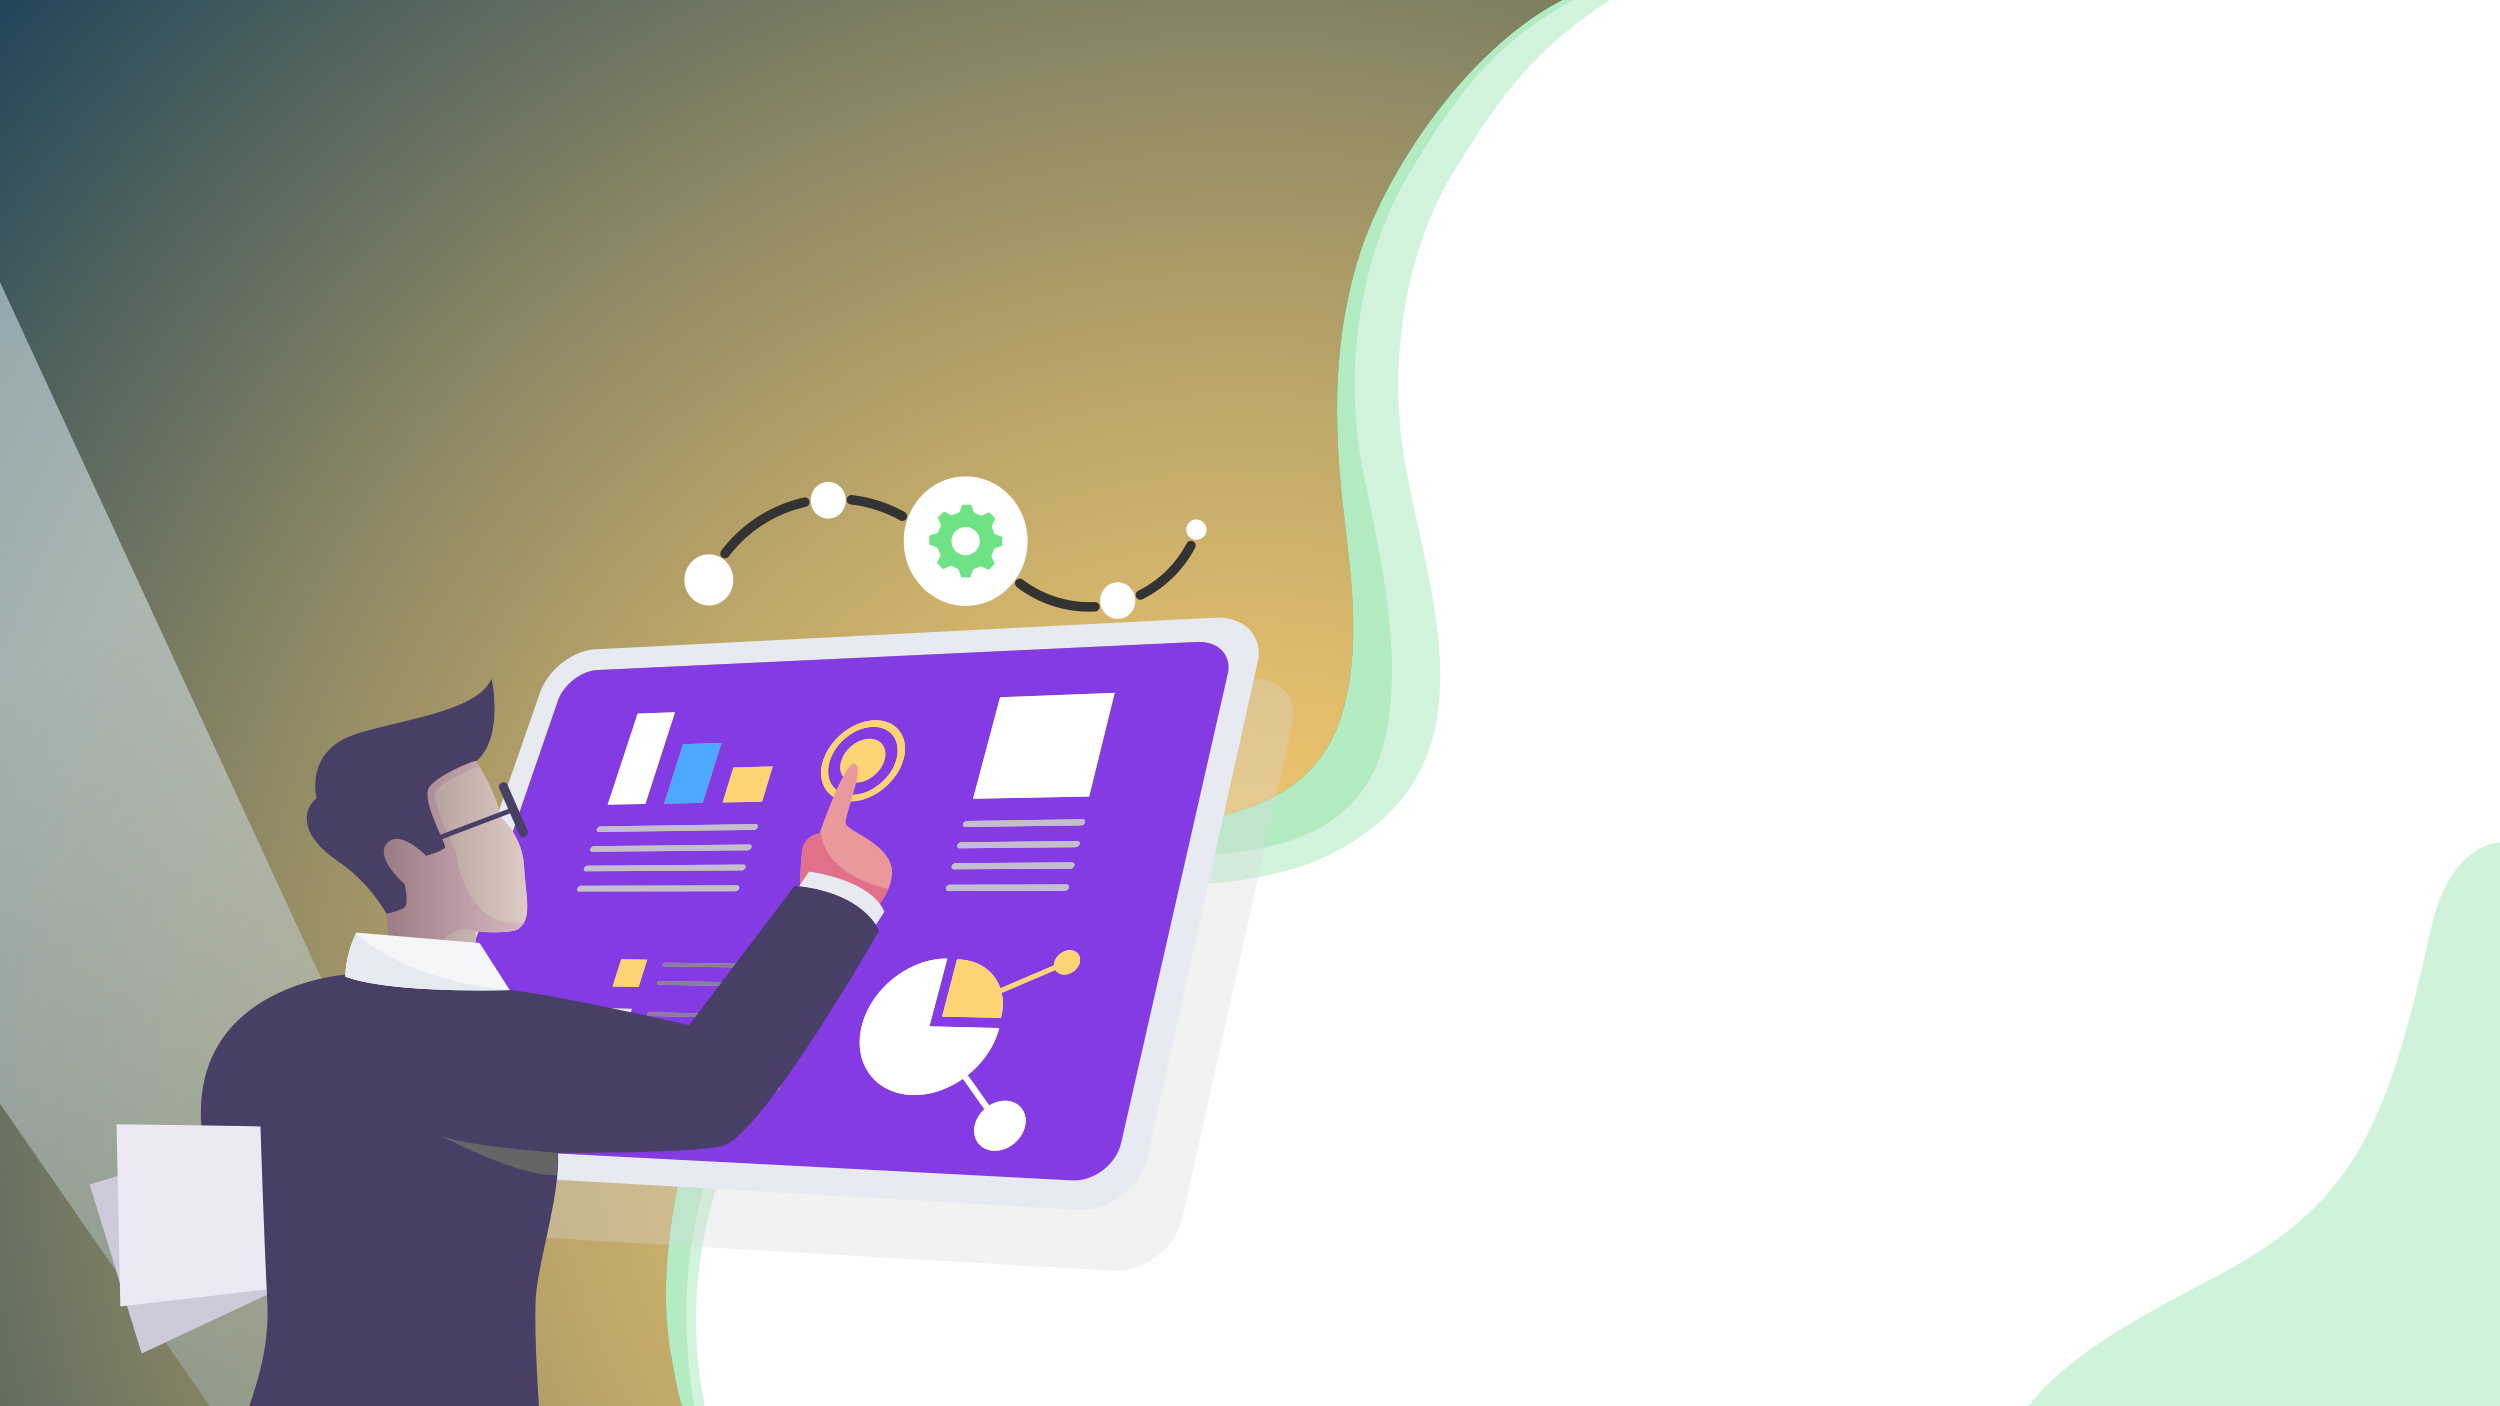 <svg xmlns="http://www.w3.org/2000/svg" xmlns:xlink="http://www.w3.org/1999/xlink" viewBox="0 0 1920 1080">
  <defs>
    <style>
      .cls-1 {
        fill: none;
      }

      .cls-2 {
        isolation: isolate;
      }

      .cls-3 {
        clip-path: url(#clip-path);
      }

      .cls-15, .cls-4 {
        fill: #fff;
      }

      .cls-5 {
        fill: #5dd782;
        opacity: 0.3;
      }

      .cls-6 {
        fill: #61d983;
        opacity: 0.28;
      }

      .cls-7 {
        fill: #3ecf93;
      }

      .cls-15, .cls-26, .cls-8 {
        mix-blend-mode: overlay;
      }

      .cls-8 {
        fill: url(#radial-gradient);
      }

      .cls-9 {
        opacity: 0.81;
      }

      .cls-11, .cls-9 {
        mix-blend-mode: multiply;
      }

      .cls-10 {
        opacity: 0.65;
        fill: url(#linear-gradient);
      }

      .cls-11 {
        fill: #d7d7d7;
        opacity: 0.33;
      }

      .cls-12 {
        fill: #7dc6c2;
      }

      .cls-13, .cls-17 {
        fill: #e8eaf1;
      }

      .cls-14 {
        fill: #80769f;
      }

      .cls-15 {
        opacity: 0.61;
      }

      .cls-16 {
        fill: #ece9f5;
      }

      .cls-17, .cls-31, .cls-32 {
        mix-blend-mode: soft-light;
      }

      .cls-18 {
        fill: #843be3;
      }

      .cls-19 {
        fill: #fdd474;
      }

      .cls-20 {
        fill: #877f9f;
      }

      .cls-21 {
        fill: #4da9ff;
      }

      .cls-22 {
        fill: #c3bfcf;
      }

      .cls-23 {
        fill: #473f65;
      }

      .cls-24 {
        fill: #f4af9f;
      }

      .cls-25 {
        fill: #e1708b;
      }

      .cls-26 {
        opacity: 0.72;
      }

      .cls-27 {
        fill: url(#Áåçûìÿííûé_ãðàäèåíò_20);
      }

      .cls-28 {
        fill: url(#Áåçûìÿííûé_ãðàäèåíò_20-2);
      }

      .cls-29 {
        fill: #e9989c;
      }

      .cls-30 {
        fill: #f4f6f8;
      }

      .cls-31 {
        fill: #656565;
      }

      .cls-32 {
        fill: #333;
      }

      .cls-33 {
        fill: #70e286;
      }
    </style>
    <clipPath id="clip-path">
      <path class="cls-1" d="M1935,1062.17a31.87,31.87,0,0,1-31.92,31.83H19.92A31.87,31.87,0,0,1-12,1062.17V19.83A31.87,31.87,0,0,1,19.92-12H1903.08A31.87,31.87,0,0,1,1935,19.83Z"/>
    </clipPath>
    <radialGradient id="radial-gradient" cx="956.03" cy="589.76" r="436.94" gradientTransform="translate(-1855.19 -894.85) scale(2.94 2.93)" gradientUnits="userSpaceOnUse">
      <stop offset="0" stop-color="#ffcf70"/>
      <stop offset="0.09" stop-color="#f7ca6f"/>
      <stop offset="0.24" stop-color="#e1bc6d"/>
      <stop offset="0.42" stop-color="#bca669"/>
      <stop offset="0.63" stop-color="#8a8664"/>
      <stop offset="0.85" stop-color="#4a5f5e"/>
      <stop offset="1" stop-color="#1d4359"/>
    </radialGradient>
    <linearGradient id="linear-gradient" x1="-1.54" y1="527.93" x2="346.92" y2="1105.82" gradientUnits="userSpaceOnUse">
      <stop offset="0" stop-color="#e1f0f7"/>
      <stop offset="1" stop-color="#93a19d"/>
    </linearGradient>
    <linearGradient id="Áåçûìÿííûé_ãðàäèåíò_20" data-name="Áåçûìÿííûé ãðàäèåíò 20" x1="294.38" y1="655.74" x2="404.93" y2="655.74" gradientUnits="userSpaceOnUse">
      <stop offset="0" stop-color="gray"/>
      <stop offset="1" stop-color="#d6d6d6"/>
    </linearGradient>
    <linearGradient id="Áåçûìÿííûé_ãðàäèåíò_20-2" x1="294.38" y1="654.63" x2="404.93" y2="654.63" xlink:href="#Áåçûìÿííûé_ãðàäèåíò_20"/>
  </defs>
  <title>Baner1</title>
  <g class="cls-2">
    <g id="Capa_1" data-name="Capa 1">
      <g class="cls-3">
        <rect class="cls-4" x="-12" y="-12.01" width="1947" height="1106"/>
        <path class="cls-5" d="M1935,660.18c0-23.84-51.85-19.47-67.41,50.63-33.46,150.79-57,210.44-159.76,266.3-47.12,25.59-131.87,65.43-159,116.88H1935Z"/>
        <path class="cls-6" d="M1255.23-12c-65.33,40-95,71.07-140,145.92-27.66,46-42.51,107.53-41.28,169.07a335.55,335.55,0,0,0,6.71,61c16.1,88.46,60.78,206.22-28.59,273-24.48,19.1-50.72,29.36-78.15,35.24a346.4,346.4,0,0,1-42,6.09c-125.6,0-253.28,25.51-333.08,136.9-60.65,85.93-77.13,185.06-54.64,278.74H-12V-12S1255-12,1255.23-12Z"/>
        <path class="cls-6" d="M1231-12c-76.25,38.05-104.17,71.06-149.17,145.91-36.89,61.35-51,150.26-34.58,230.05,13,63.68,29.25,132.78,18.12,195.76C1047.31,660.15,948.17,655,875.33,659.94c-69.59,4.61-148.53,22.47-208.42,64-55.77,38.74-92.12,86.85-115.07,151.65-22.67,64.61-33.61,128-16.08,218.45H-12L-4.58-7.7S1230.81-12,1231-12Z"/>
        <g>
          <path class="cls-7" d="M1229.77-12c-85.38,24.14-160.78,133-184.5,204.09-21.42,64.16-21.36,130.63-13.86,196.88,6,53,15,109.79-1.53,161.77-26.39,82.89-121.79,81.33-193.3,87.33-68,5.71-145.42,23.2-202,62.68-52.76,36.81-83.67,93.2-100.52,154C517.29,915.27,504.1,982,516,1044.64c3.1,16.35,5.6,34.07,13.1,49.11-161.59,0-541.11.25-541.11.25V-12Z"/>
          <path class="cls-8" d="M1229.77-12c-85.38,24.14-160.78,133-184.5,204.09-21.42,64.16-21.36,130.63-13.86,196.88,6,53,15,109.79-1.53,161.77-26.39,82.89-121.79,81.33-193.3,87.33-68,5.71-145.42,23.2-202,62.68-52.76,36.81-83.67,93.2-100.52,154C517.29,915.27,504.1,982,516,1044.64c3.1,16.35,5.6,34.07,13.1,49.11-161.59,0-541.11.25-541.11.25V-12Z"/>
        </g>
        <g class="cls-9">
          <polygon class="cls-10" points="170.95 1094 -12 830.43 -11.86 190.97 404.87 1093.89 170.95 1094"/>
        </g>
        <g>
          <path class="cls-11" d="M959.93,521.13,484,545.45a39.74,39.74,0,0,0-13.15,3.11,53.86,53.86,0,0,0-12.35,7.28,56.41,56.41,0,0,0-10.22,10.38,46,46,0,0,0-6.77,12.46L327.18,907.47A41.06,41.06,0,0,0,324.77,922a28.38,28.38,0,0,0,3,12.21,22.22,22.22,0,0,0,7.74,8.65,24.6,24.6,0,0,0,11.92,3.72l507.18,29.39a47.89,47.89,0,0,0,17.73-2.44A56.64,56.64,0,0,0,901,951.63,49.21,49.21,0,0,0,908.19,935l84.43-379.9a29.13,29.13,0,0,0-.12-13.92,24.86,24.86,0,0,0-6.27-11,28.74,28.74,0,0,0-11.23-7,39.43,39.43,0,0,0-15.07-2Z"/>
          <path class="cls-12" d="M258.32,849l-38.11-1c-8.82,10.06-16.22,21.18-21.11,32.71-1,2.45-2,4.9-2.76,7.4-14.87,46-4.86,99,31.17,132.91A102,102,0,0,0,251,1038c1.57-32.5,5.93-89.72,10.3-113.94C267.28,890.93,258.32,849,258.32,849Z"/>
          <path class="cls-4" d="M316.62,721.46h0c-8.07,15.62-7.78,28.13-7.78,28.13h0S308.55,737.08,316.62,721.46Z"/>
          <path class="cls-4" d="M334.35,755.8l-3-.5Z"/>
          <path class="cls-4" d="M340.57,756.7c-1-.13-2-.28-3-.42C338.54,756.42,339.55,756.57,340.57,756.7Z"/>
          <path class="cls-4" d="M319.38,752.84l-1.62-.43Z"/>
          <path class="cls-4" d="M328.51,754.79l-1.26-.23Z"/>
          <path class="cls-4" d="M355.91,758.42c-1.66-.15-3.33-.33-5-.5C352.58,758.09,354.25,758.27,355.91,758.42Z"/>
          <path class="cls-4" d="M315.8,751.9l-1.74-.52Z"/>
          <path class="cls-4" d="M347,757.5l-2.7-.32Z"/>
          <path class="cls-4" d="M359.76,758.75c5.86.47,11.66.86,17.15,1.15h0C371.42,759.61,365.62,759.24,359.76,758.75Z"/>
          <path class="cls-4" d="M380.44,760.08l-3.53-.18h0l3.53.18Z"/>
          <path class="cls-13" d="M344.32,757.18c-1.26-.15-2.5-.32-3.75-.48C341.82,756.86,343.06,757,344.32,757.18Z"/>
          <path class="cls-13" d="M337.53,756.28l-3.18-.48Z"/>
          <path class="cls-13" d="M350.91,757.92c-1.29-.12-2.59-.28-3.89-.42C348.32,757.64,349.62,757.8,350.91,757.92Z"/>
          <path class="cls-13" d="M308.84,749.59h0c1.62.64,3.37,1.23,5.22,1.79C312.21,750.82,310.46,750.23,308.84,749.59Z"/>
          <path class="cls-13" d="M359.76,758.75l-3.85-.33Z"/>
          <path class="cls-13" d="M327.25,754.56c-2.74-.54-5.37-1.1-7.87-1.72C321.88,753.46,324.51,754,327.25,754.56Z"/>
          <path class="cls-13" d="M317.76,752.41c-.66-.16-1.32-.34-2-.51C316.44,752.07,317.1,752.25,317.76,752.41Z"/>
          <path class="cls-13" d="M331.31,755.3c-.95-.16-1.88-.34-2.8-.51C329.43,755,330.36,755.14,331.31,755.3Z"/>
          <g>
            <polygon class="cls-14" points="194.04 871.25 68.76 909.68 108.83 1039.5 228.14 983.61 207.41 871.61 194.04 871.25"/>
            <polygon class="cls-15" points="194.04 871.25 68.76 909.68 108.83 1039.5 228.14 983.61 207.41 871.61 194.04 871.25"/>
          </g>
          <polygon class="cls-16" points="210.98 865.07 89.49 863.44 92.41 1003.33 211.5 989.5 223.71 869.22 210.98 865.07"/>
          <path class="cls-17" d="M334.74,880.9a17.6,17.6,0,0,1-8.54-2.59,15.91,15.91,0,0,1-5.6-6.13,20.21,20.21,0,0,1-2.18-8.69,28.78,28.78,0,0,1,1.67-10.34L428.37,538.49a32.81,32.81,0,0,1,4.84-9,40,40,0,0,1,7.36-7.47,38.71,38.71,0,0,1,8.88-5.23,28.42,28.42,0,0,1,9.46-2.21L919.76,493a27.49,27.49,0,0,1,10.74,1.5,20.45,20.45,0,0,1,8,5.08,18.13,18.13,0,0,1,4.4,7.92,21,21,0,0,1,0,9.95l-81.77,360A34.92,34.92,0,0,1,856,889.27a40.17,40.17,0,0,1-8.91,9.4,39.37,39.37,0,0,1-11.4,6.1,33.84,33.84,0,0,1-12.56,1.78L334.74,880.9ZM933.13,474.37,457.23,498.7a39.68,39.68,0,0,0-13.15,3.11,53.5,53.5,0,0,0-12.35,7.28,56.47,56.47,0,0,0-10.23,10.38,46.36,46.36,0,0,0-6.76,12.45L300.39,860.73A40.71,40.71,0,0,0,298,875.21a28.38,28.38,0,0,0,3,12.21,22,22,0,0,0,7.74,8.64,24.4,24.4,0,0,0,11.92,3.73l507.16,29.39a47.66,47.66,0,0,0,17.74-2.45,55.56,55.56,0,0,0,16.09-8.56,56.65,56.65,0,0,0,12.58-13.28,49.32,49.32,0,0,0,7.21-16.62l84.44-379.89a29.08,29.08,0,0,0-.13-13.94,25,25,0,0,0-6.25-11,28.83,28.83,0,0,0-11.24-7,39.45,39.45,0,0,0-15.08-2Z"/>
          <path class="cls-18" d="M657.77,601a13.78,13.78,0,0,1-6.09-1.16,10.8,10.8,0,0,1-4.22-3.5,11.64,11.64,0,0,1-2-5.25,16.09,16.09,0,0,1,.61-6.48,22.29,22.29,0,0,1,3.18-6.52,26,26,0,0,1,5.06-5.4,25,25,0,0,1,6.28-3.73,19.75,19.75,0,0,1,6.81-1.51,13.93,13.93,0,0,1,6.08,1.11,10.81,10.81,0,0,1,4.26,3.42,11.41,11.41,0,0,1,2.06,5.24,15.74,15.74,0,0,1-.54,6.5,22.27,22.27,0,0,1-3.17,6.59,26.32,26.32,0,0,1-5.12,5.47,25.42,25.42,0,0,1-6.35,3.74,19.44,19.44,0,0,1-6.86,1.48Zm12.29-42.76a30.8,30.8,0,0,0-10.53,2.34,40,40,0,0,0-9.68,5.79,41.82,41.82,0,0,0-7.85,8.37,35.2,35.2,0,0,0-4.94,10.12,25.09,25.09,0,0,0-1,10.05,18.08,18.08,0,0,0,3,8.18,16.31,16.31,0,0,0,6.51,5.46,20.81,20.81,0,0,0,9.41,1.86,29.83,29.83,0,0,0,10.66-2.28,39.2,39.2,0,0,0,9.87-5.84,41.93,41.93,0,0,0,7.95-8.51,35.24,35.24,0,0,0,4.93-10.3,25.12,25.12,0,0,0,.83-10.13,17.94,17.94,0,0,0-3.22-8.12,16.72,16.72,0,0,0-6.62-5.3,21.28,21.28,0,0,0-9.4-1.69ZM481.67,833.05a1,1,0,0,1-.5-.14.83.83,0,0,1-.33-.34,1.14,1.14,0,0,1-.16-.48,1.76,1.76,0,0,1,.07-.58A1.81,1.81,0,0,1,481,831a2.47,2.47,0,0,1,.44-.47,2.86,2.86,0,0,1,.54-.3,1.29,1.29,0,0,1,.57-.09l115.08,4.25a1.31,1.31,0,0,1,.53.15,1,1,0,0,1,.38.34,1.24,1.24,0,0,1,.17.5,1.4,1.4,0,0,1,0,.6,1.66,1.66,0,0,1-.29.58,2.15,2.15,0,0,1-1,.78,1.61,1.61,0,0,1-.61.11l-115.12-4.36Zm4.54-14.6a1,1,0,0,1-.49-.13.79.79,0,0,1-.35-.33,1.08,1.08,0,0,1-.15-.48,1.28,1.28,0,0,1,.07-.57,2.55,2.55,0,0,1,.29-.57,1.92,1.92,0,0,1,.44-.46,2.56,2.56,0,0,1,.53-.3,1.71,1.71,0,0,1,.58-.09L602,819.33a1.29,1.29,0,0,1,.53.12,1.59,1.59,0,0,1,.39.33,1.28,1.28,0,0,1,.16.5,1.26,1.26,0,0,1-.06.6,1.69,1.69,0,0,1-.28.59,2.26,2.26,0,0,1-.45.48,2.46,2.46,0,0,1-.55.3,1.66,1.66,0,0,1-.61.1l-114.89-3.9Zm-40.06,15.42L453,812.24l20.23.66-6.83,21.75-20.29-.78Zm47.47-39.24a1.15,1.15,0,0,1-.5-.12,1,1,0,0,1-.34-.32,1,1,0,0,1-.15-.47,1.28,1.28,0,0,1,.07-.57,2.16,2.16,0,0,1,.28-.57,2.34,2.34,0,0,1,.44-.45,1.54,1.54,0,0,1,.53-.29,1.3,1.3,0,0,1,.57-.12L609,794.79a1,1,0,0,1,.54.14.84.84,0,0,1,.37.33,1.46,1.46,0,0,1,.19.48,1.52,1.52,0,0,1-.06.59,2.28,2.28,0,0,1-.28.59,2.8,2.8,0,0,1-.45.46,1.73,1.73,0,0,1-.56.31,1.58,1.58,0,0,1-.6.1l-114.5-3.16Zm4.46-14.35a1,1,0,0,1-.49-.13,1,1,0,0,1-.35-.31,1.08,1.08,0,0,1-.15-.47,1.41,1.41,0,0,1,.06-.57,2,2,0,0,1,.28-.55,2.18,2.18,0,0,1,.45-.46,2.13,2.13,0,0,1,.53-.3,1.59,1.59,0,0,1,.57-.1L613.2,780a1,1,0,0,1,.53.13.87.87,0,0,1,.38.33,1.06,1.06,0,0,1,.17.48,1.18,1.18,0,0,1,0,.58,2.16,2.16,0,0,1-.28.57,2,2,0,0,1-.45.47,1.74,1.74,0,0,1-.55.3,1.81,1.81,0,0,1-.6.11l-114.27-2.71Zm-39.75,15.34,6.78-21.27,20.12.45-6.72,21.4-20.18-.58Zm47.2-39.31a1.15,1.15,0,0,1-.5-.12.9.9,0,0,1-.33-.31,1.05,1.05,0,0,1-.16-.46,1.36,1.36,0,0,1,.06-.56,2.67,2.67,0,0,1,.28-.56,2.09,2.09,0,0,1,.44-.45,2.86,2.86,0,0,1,.54-.3,1.54,1.54,0,0,1,.56-.1l113.83,1.89a1.12,1.12,0,0,1,.53.13,1,1,0,0,1,.38.33,1.05,1.05,0,0,1,.18.47,1.43,1.43,0,0,1-.05.57,2.22,2.22,0,0,1-.28.58,2.79,2.79,0,0,1-.45.46,2.46,2.46,0,0,1-.55.3,1.42,1.42,0,0,1-.6.11l-113.88-2Zm4.39-14.12a1.07,1.07,0,0,1-.49-.12.87.87,0,0,1-.35-.31,1.09,1.09,0,0,1-.15-.45,1.78,1.78,0,0,1,.06-.55,1.86,1.86,0,0,1,.29-.56,2,2,0,0,1,.43-.45,3.12,3.12,0,0,1,.53-.3,1.54,1.54,0,0,1,.56-.1l113.6,1.48a1.09,1.09,0,0,1,.53.11,1,1,0,0,1,.37.31,1.09,1.09,0,0,1,.19.47,1.48,1.48,0,0,1,0,.58,1.73,1.73,0,0,1-.28.56,2.38,2.38,0,0,1-1,.78,1.77,1.77,0,0,1-.6.11l-113.64-1.56Zm-39.49,15.48,6.66-20.94,20,.25-6.61,21-20.07-.35Zm191.75,29a64.69,64.69,0,0,1,9.48-19.89,74.33,74.33,0,0,1,15.35-16A72.74,72.74,0,0,1,706.26,740a60.81,60.81,0,0,1,21.22-3.85l-13.73,52.08,53.62,1.31a60.25,60.25,0,0,1-3.68,10.3,67.15,67.15,0,0,1-5.43,9.58,73,73,0,0,1-6.93,8.7,77.12,77.12,0,0,1-8.17,7.58l16.6,23.33a25,25,0,0,1,3-1.61,22.47,22.47,0,0,1,3.18-1.18,21.93,21.93,0,0,1,3.28-.67,19.92,19.92,0,0,1,3.36-.17,16.86,16.86,0,0,1,7.08,1.78,14.42,14.42,0,0,1,5.12,4.34,14.8,14.8,0,0,1,2.66,6.25,18,18,0,0,1-.3,7.52,22.74,22.74,0,0,1-3.36,7.44A25.82,25.82,0,0,1,771,882.59a21.45,21.45,0,0,1-7.88,1.15,16.53,16.53,0,0,1-7.09-1.86,14.69,14.69,0,0,1-5.06-4.41,15,15,0,0,1-2.55-6.3,18.15,18.15,0,0,1,.37-7.49,22.9,22.9,0,0,1,1.13-3.33,25.48,25.48,0,0,1,1.63-3.1,24.92,24.92,0,0,1,2.07-2.85,29.21,29.21,0,0,1,2.44-2.54l-16.58-23.38a75.43,75.43,0,0,1-9.17,5.5,69.35,69.35,0,0,1-9.76,4,62.93,62.93,0,0,1-10.12,2.37,56.87,56.87,0,0,1-10.25.58,45.2,45.2,0,0,1-19.42-5,37.57,37.57,0,0,1-13.53-11.94,39.51,39.51,0,0,1-6.55-17,50.09,50.09,0,0,1,1.51-20.33Zm147.39-45.33a3.77,3.77,0,0,1,0-.58c0-.19,0-.39,0-.59s0-.39.09-.58.08-.41.13-.62a10.87,10.87,0,0,1,1.65-3.6,13.26,13.26,0,0,1,2.78-2.92,13.08,13.08,0,0,1,3.55-2,11.59,11.59,0,0,1,3.94-.69,8.9,8.9,0,0,1,3.6.77,7.05,7.05,0,0,1,2.6,2,6.87,6.87,0,0,1,1.38,3,8.53,8.53,0,0,1-.12,3.64,10.82,10.82,0,0,1-1.64,3.61,13,13,0,0,1-2.79,2.95,14,14,0,0,1-3.58,2,11.3,11.3,0,0,1-4,.68,9.23,9.23,0,0,1-2.15-.28,7.53,7.53,0,0,1-1.84-.7,6.71,6.71,0,0,1-1.52-1.1,6.57,6.57,0,0,1-1.15-1.42l-41.32,17.67A35,35,0,0,1,770,767a37.38,37.38,0,0,1,.17,4.64,40.76,40.76,0,0,1-.39,4.84,46.45,46.45,0,0,1-1,5l-.06.24-45.17-1L735,736.86h.26a40.85,40.85,0,0,1,11.37,1.68,34.49,34.49,0,0,1,9.51,4.52,31.71,31.71,0,0,1,12.09,16l41.3-17.68ZM444.76,684.65a1.61,1.61,0,0,1-.76-.18,1.31,1.31,0,0,1-.52-.47,1.56,1.56,0,0,1-.22-.69,2.4,2.4,0,0,1,.11-.85,3.46,3.46,0,0,1,.45-.85,3.77,3.77,0,0,1,.68-.7,3.27,3.27,0,0,1,.83-.47,2.41,2.41,0,0,1,.86-.18l119.92-.32a1.81,1.81,0,0,1,.8.18,1.51,1.51,0,0,1,.58.48,1.45,1.45,0,0,1,.25.72,1.94,1.94,0,0,1-.08.88,3.3,3.3,0,0,1-.44.88,4.33,4.33,0,0,1-.7.72,3.19,3.19,0,0,1-.86.48,2.69,2.69,0,0,1-.92.18l-120,.19Zm283.57-.44a2.11,2.11,0,0,1-.89-.18,1.79,1.79,0,0,1-.64-.5,1.67,1.67,0,0,1-.32-.76,2.2,2.2,0,0,1,0-.91,3.11,3.11,0,0,1,.44-.92,3.36,3.36,0,0,1,.72-.74,3,3,0,0,1,.91-.5,2.43,2.43,0,0,1,1-.2l89.39-.23a2.32,2.32,0,0,1,.94.18,1.78,1.78,0,0,1,.69.51,1.89,1.89,0,0,1,.35.76,2.15,2.15,0,0,1,0,.94,3,3,0,0,1-.43.94,3.33,3.33,0,0,1-.74.76,3.73,3.73,0,0,1-.93.53,3.35,3.35,0,0,1-1,.19l-89.47.13Zm-278.49-15a1.48,1.48,0,0,1-.75-.16,1.22,1.22,0,0,1-.52-.46,1.56,1.56,0,0,1-.22-.69,2.34,2.34,0,0,1,.11-.84,3.12,3.12,0,0,1,.44-.85,4.93,4.93,0,0,1,.68-.69,2.83,2.83,0,0,1,.83-.46,2,2,0,0,1,.86-.18L570.91,664a1.67,1.67,0,0,1,.83.16,1.37,1.37,0,0,1,.56.48,1.48,1.48,0,0,1,.26.7,2,2,0,0,1-.08.87,2.93,2.93,0,0,1-.45.88,3.57,3.57,0,0,1-.68.72,4.08,4.08,0,0,1-.86.48,2.51,2.51,0,0,1-.92.18l-119.73.67Zm282.92-1.59a2.08,2.08,0,0,1-.89-.18,1.48,1.48,0,0,1-.63-.5,1.52,1.52,0,0,1-.33-.73,2,2,0,0,1,.05-.91,2.84,2.84,0,0,1,.44-.91,3.11,3.11,0,0,1,.71-.74,3.58,3.58,0,0,1,.91-.52,3.7,3.7,0,0,1,1-.19l89.16-.59a2.32,2.32,0,0,1,.94.17,2.21,2.21,0,0,1,.68.51,1.69,1.69,0,0,1,.36.75,2.16,2.16,0,0,1,0,.94,2.68,2.68,0,0,1-.42.93,3.75,3.75,0,0,1-.73.76,3.16,3.16,0,0,1-.94.5,2.82,2.82,0,0,1-1,.2l-89.22.51Zm-278-13.4A1.67,1.67,0,0,1,454,654a1.51,1.51,0,0,1-.51-.46,1.56,1.56,0,0,1-.22-.68,2.14,2.14,0,0,1,.11-.84,2.93,2.93,0,0,1,.44-.84,4.09,4.09,0,0,1,.68-.7,3.31,3.31,0,0,1,.82-.46,2.35,2.35,0,0,1,.86-.17l119.4-1.29a1.89,1.89,0,0,1,.81.16,1.35,1.35,0,0,1,.56.47,1.65,1.65,0,0,1,.27.7,2.44,2.44,0,0,1-.09.87,3.1,3.1,0,0,1-.44.87,3.32,3.32,0,0,1-.69.71,3.08,3.08,0,0,1-.86.49,2.9,2.9,0,0,1-.91.19l-119.47,1.14Zm282.27-2.72a2.28,2.28,0,0,1-.89-.17,1.94,1.94,0,0,1-.63-.49,1.62,1.62,0,0,1-.33-.73,2.25,2.25,0,0,1,0-.89,3,3,0,0,1,.45-.92,3.28,3.28,0,0,1,.7-.74,3.08,3.08,0,0,1,.9-.5,2.9,2.9,0,0,1,1-.19l88.92-1a2.54,2.54,0,0,1,.94.16,1.71,1.71,0,0,1,.67.5,1.69,1.69,0,0,1,.36.75,2.26,2.26,0,0,1,0,.93,3.22,3.22,0,0,1-.43.92,3.47,3.47,0,0,1-.73.75,3.54,3.54,0,0,1-.92.53,3.13,3.13,0,0,1-1,.19l-89,.86ZM459.8,639a1.48,1.48,0,0,1-.75-.16,1.34,1.34,0,0,1-.52-.45,1.52,1.52,0,0,1-.22-.68,2.07,2.07,0,0,1,.11-.83,2.88,2.88,0,0,1,.44-.83,3.65,3.65,0,0,1,.67-.69,3.22,3.22,0,0,1,.82-.47,2.6,2.6,0,0,1,.87-.18l119.12-1.77a1.8,1.8,0,0,1,.82.17,1.48,1.48,0,0,1,.56.46,1.56,1.56,0,0,1,.27.7,2.22,2.22,0,0,1-.09.86,3,3,0,0,1-.44.85,3.1,3.1,0,0,1-.69.71,3.29,3.29,0,0,1-.85.49,2.61,2.61,0,0,1-.92.19L459.8,639Zm281.62-3.86a2.11,2.11,0,0,1-.89-.17,1.57,1.57,0,0,1-.64-.49,1.53,1.53,0,0,1-.32-.72,2.1,2.1,0,0,1,0-.89,3.18,3.18,0,0,1,.43-.89,3.32,3.32,0,0,1,.71-.74,3.79,3.79,0,0,1,.89-.51,2.68,2.68,0,0,1,1-.19l88.69-1.32a2.3,2.3,0,0,1,.93.17,1.73,1.73,0,0,1,.68.49,1.87,1.87,0,0,1,.36.75,2,2,0,0,1,0,.91,2.85,2.85,0,0,1-.43.92,3.57,3.57,0,0,1-1.65,1.27,3,3,0,0,1-1,.19l-88.75,1.22Zm-186.48-18.8,8.31-26.9,30.21-.78-8.2,27.09-30.32.59Zm-44.9.86,14.58-45.64,29.44-.93-14.4,46-29.62.57Zm143.56-1.7a25.45,25.45,0,0,1-11.32-2.25,19.71,19.71,0,0,1-7.81-6.52,21.32,21.32,0,0,1-3.66-9.75,29.6,29.6,0,0,1,1.14-12,41.42,41.42,0,0,1,5.91-12.05,49.1,49.1,0,0,1,9.38-9.94,46.76,46.76,0,0,1,11.62-6.89,36.91,36.91,0,0,1,12.62-2.82,25.81,25.81,0,0,1,11.3,2,19.9,19.9,0,0,1,8,6.3,21,21,0,0,1,3.91,9.66,29,29,0,0,1-.93,12.09,41.07,41.07,0,0,1-5.91,12.26,49.18,49.18,0,0,1-9.56,10.2,46.8,46.8,0,0,1-11.86,7,37.35,37.35,0,0,1-12.82,2.72ZM489.73,548.06,518.39,547l-22.73,70.43-29,.56,23-69.92Zm257.58,65.37,20.76-77.95,88-3.35-19.61,79.6-89.13,1.7ZM919.76,493,458.91,514.62a28.42,28.42,0,0,0-9.46,2.21,38.71,38.71,0,0,0-8.88,5.23,40,40,0,0,0-7.36,7.47,32.81,32.81,0,0,0-4.84,9L320.09,853.15a28.78,28.78,0,0,0-1.67,10.34,20.21,20.21,0,0,0,2.18,8.69,15.91,15.91,0,0,0,5.6,6.13,17.6,17.6,0,0,0,8.54,2.59L823.1,906.55a33.84,33.84,0,0,0,12.56-1.78,39.37,39.37,0,0,0,11.4-6.1,40.17,40.17,0,0,0,8.91-9.4,34.92,34.92,0,0,0,5.15-11.74l81.77-360a21,21,0,0,0,0-9.95,18.13,18.13,0,0,0-4.4-7.92,20.45,20.45,0,0,0-8-5.08,27.49,27.49,0,0,0-10.74-1.5Z"/>
          <polygon class="cls-19" points="497.11 736.98 477.09 736.73 470.43 757.67 490.5 758.02 497.11 736.98 497.11 736.98"/>
          <polygon class="cls-13" points="485.23 774.8 465.11 774.36 458.33 795.62 478.51 796.2 485.23 774.8 485.23 774.8"/>
          <polygon class="cls-13" points="473.27 812.9 453.04 812.24 446.15 833.87 466.44 834.65 473.27 812.9 473.27 812.9"/>
          <path class="cls-20" d="M624.4,740.83l-113.6-1.48a1.54,1.54,0,0,0-.56.1,3.12,3.12,0,0,0-.53.3,2,2,0,0,0-.43.45,1.86,1.86,0,0,0-.29.56,1.78,1.78,0,0,0-.06.55,1.09,1.09,0,0,0,.15.45.87.87,0,0,0,.35.31,1.07,1.07,0,0,0,.49.12l113.64,1.56a1.77,1.77,0,0,0,.6-.11,2.38,2.38,0,0,0,1-.78,1.73,1.73,0,0,0,.28-.56,1.48,1.48,0,0,0,0-.58,1.09,1.09,0,0,0-.19-.47,1,1,0,0,0-.37-.31,1.09,1.09,0,0,0-.53-.11Z"/>
          <path class="cls-20" d="M620.25,755.34l-113.83-1.89a1.54,1.54,0,0,0-.56.1,2.86,2.86,0,0,0-.54.3,2.09,2.09,0,0,0-.44.45,2.67,2.67,0,0,0-.28.56,1.36,1.36,0,0,0-.06.56,1.05,1.05,0,0,0,.16.46.9.9,0,0,0,.33.31,1.15,1.15,0,0,0,.5.12l113.88,2a1.42,1.42,0,0,0,.6-.11,2.46,2.46,0,0,0,.55-.3,2.79,2.79,0,0,0,.45-.46,2.22,2.22,0,0,0,.28-.58,1.43,1.43,0,0,0,.05-.57,1.05,1.05,0,0,0-.18-.47,1,1,0,0,0-.38-.33,1.12,1.12,0,0,0-.53-.13Z"/>
          <path class="cls-20" d="M613.2,780,499,777.39a1.59,1.59,0,0,0-.57.1,2.13,2.13,0,0,0-.53.3,2.18,2.18,0,0,0-.45.46,2,2,0,0,0-.28.55,1.41,1.41,0,0,0-.06.57,1.08,1.08,0,0,0,.15.47,1,1,0,0,0,.35.31,1,1,0,0,0,.49.13L612.35,783a1.81,1.81,0,0,0,.6-.11,1.74,1.74,0,0,0,.55-.3,2,2,0,0,0,.45-.47,2.16,2.16,0,0,0,.28-.57,1.18,1.18,0,0,0,0-.58,1.06,1.06,0,0,0-.17-.48.87.87,0,0,0-.38-.33,1,1,0,0,0-.53-.13Z"/>
          <path class="cls-20" d="M609,794.79l-114.45-3.07a1.3,1.3,0,0,0-.57.12,1.54,1.54,0,0,0-.53.29,2.34,2.34,0,0,0-.44.45,2.16,2.16,0,0,0-.28.57,1.28,1.28,0,0,0-.07.57,1,1,0,0,0,.15.47,1,1,0,0,0,.34.32,1.15,1.15,0,0,0,.5.12l114.5,3.16a1.58,1.58,0,0,0,.6-.1,1.73,1.73,0,0,0,.56-.31,2.8,2.8,0,0,0,.45-.46,2.28,2.28,0,0,0,.28-.59,1.52,1.52,0,0,0,.06-.59,1.46,1.46,0,0,0-.19-.48.84.84,0,0,0-.37-.33,1,1,0,0,0-.54-.14Z"/>
          <path class="cls-20" d="M602,819.33l-114.84-3.81a1.71,1.71,0,0,0-.58.09,2.56,2.56,0,0,0-.53.3,1.92,1.92,0,0,0-.44.46,2.55,2.55,0,0,0-.29.57,1.28,1.28,0,0,0-.07.57,1.08,1.08,0,0,0,.15.48.79.79,0,0,0,.35.33,1,1,0,0,0,.49.13l114.89,3.9a1.66,1.66,0,0,0,.61-.1,2.46,2.46,0,0,0,.55-.3,2.26,2.26,0,0,0,.45-.48,1.69,1.69,0,0,0,.28-.59,1.26,1.26,0,0,0,.06-.6,1.28,1.28,0,0,0-.16-.5,1.59,1.59,0,0,0-.39-.33,1.29,1.29,0,0,0-.53-.12Z"/>
          <path class="cls-20" d="M597.67,834.35,482.59,830.1a1.29,1.29,0,0,0-.57.09,2.86,2.86,0,0,0-.54.3,2.47,2.47,0,0,0-.44.47,1.81,1.81,0,0,0-.29.55,1.76,1.76,0,0,0-.07.58,1.14,1.14,0,0,0,.16.48.83.83,0,0,0,.33.34,1,1,0,0,0,.5.14l115.12,4.36a1.61,1.61,0,0,0,.61-.11,2.15,2.15,0,0,0,1-.78,1.66,1.66,0,0,0,.29-.58,1.4,1.4,0,0,0,0-.6,1.24,1.24,0,0,0-.17-.5,1,1,0,0,0-.38-.34,1.31,1.31,0,0,0-.53-.15Z"/>
          <polygon class="cls-4" points="518.39 546.99 489.73 548.06 466.71 617.98 495.66 617.42 518.39 546.99 518.39 546.99"/>
          <polygon class="cls-21" points="554.06 570.58 524.62 571.51 510.04 617.15 539.66 616.58 554.06 570.58 554.06 570.58"/>
          <polygon class="cls-19" points="593.47 588.61 563.25 589.39 554.94 616.29 585.26 615.7 593.47 588.61 593.47 588.61"/>
          <path class="cls-19" d="M809.57,741.37l-41.3,17.68c.09.28.19.58.29.86s.18.6.26.89.17.59.24.9.15.6.21.91l41.32-17.67a6.21,6.21,0,0,1-.42-.81,9,9,0,0,1-.31-.87,9.4,9.4,0,0,1-.2-.92c0-.32-.08-.63-.09-1Z"/>
          <path class="cls-4" d="M743.16,825.73l-.91.71-.91.69c-.3.23-.62.45-.93.68s-.61.45-.94.67l16.58,23.38.88-.75c.29-.25.6-.5.91-.73s.63-.45.95-.68l1-.64-16.6-23.33Z"/>
          <path class="cls-4" d="M727.48,736.18A60.81,60.81,0,0,0,706.26,740,72.74,72.74,0,0,0,687,750.78a74.33,74.33,0,0,0-15.35,16,64.69,64.69,0,0,0-9.48,19.89A50.09,50.09,0,0,0,660.67,807a39.51,39.51,0,0,0,6.55,17A37.57,37.57,0,0,0,680.75,836a45.2,45.2,0,0,0,19.42,5A59.39,59.39,0,0,0,722,837.52a72.53,72.53,0,0,0,20-10.85,74.35,74.35,0,0,0,15.88-16.58,64.25,64.25,0,0,0,9.55-20.52l-53.62-1.31,13.73-52.08Z"/>
          <path class="cls-19" d="M735.3,736.87H735L723.57,780.7l45.17,1,.06-.24a46.45,46.45,0,0,0,1-5,40.76,40.76,0,0,0,.39-4.84A37.38,37.38,0,0,0,770,767a35,35,0,0,0-.72-4.41c-.06-.31-.14-.61-.21-.91s-.15-.61-.24-.9-.17-.59-.26-.89-.2-.58-.29-.86a31.71,31.71,0,0,0-12.09-16,34.49,34.49,0,0,0-9.51-4.52,40.85,40.85,0,0,0-11.37-1.68Z"/>
          <path class="cls-4" d="M772.6,845.43a19.92,19.92,0,0,0-3.36.17,21.93,21.93,0,0,0-3.28.67,22.47,22.47,0,0,0-3.18,1.18,25,25,0,0,0-3,1.61l-1,.64c-.32.23-.64.44-.95.68s-.62.48-.91.73l-.88.75a29.21,29.21,0,0,0-2.44,2.54,24.92,24.92,0,0,0-2.07,2.85,25.48,25.48,0,0,0-1.63,3.1,22.9,22.9,0,0,0-1.13,3.33,18.15,18.15,0,0,0-.37,7.49,15,15,0,0,0,2.55,6.3,14.69,14.69,0,0,0,5.06,4.41,16.53,16.53,0,0,0,7.09,1.86,21.45,21.45,0,0,0,7.88-1.15,25.82,25.82,0,0,0,12.81-9.83,22.74,22.74,0,0,0,3.36-7.44,18,18,0,0,0,.3-7.52,14.8,14.8,0,0,0-2.66-6.25,14.42,14.42,0,0,0-5.12-4.34,16.86,16.86,0,0,0-7.08-1.78Z"/>
          <path class="cls-19" d="M821.76,729.84a11.59,11.59,0,0,0-3.94.69,13.08,13.08,0,0,0-3.55,2,13.26,13.26,0,0,0-2.78,2.92,10.87,10.87,0,0,0-1.65,3.6c-.05.21-.09.42-.13.62s-.06.39-.09.58,0,.4,0,.59a3.77,3.77,0,0,0,0,.58c0,.34,0,.65.09,1a9.4,9.4,0,0,0,.2.92,9,9,0,0,0,.31.87,6.21,6.21,0,0,0,.42.81,6.57,6.57,0,0,0,1.15,1.42,6.71,6.71,0,0,0,1.52,1.1,7.53,7.53,0,0,0,1.84.7,9.23,9.23,0,0,0,2.15.28,11.3,11.3,0,0,0,4-.68,14,14,0,0,0,3.58-2,13,13,0,0,0,2.79-2.95,10.82,10.82,0,0,0,1.64-3.61,8.53,8.53,0,0,0,.12-3.64,6.87,6.87,0,0,0-1.38-3,7.05,7.05,0,0,0-2.6-2,8.9,8.9,0,0,0-3.6-.77Z"/>
          <path class="cls-19" d="M655.06,610.36a20.81,20.81,0,0,1-9.41-1.86,16.31,16.31,0,0,1-6.51-5.46,18.08,18.08,0,0,1-3-8.18,25.09,25.09,0,0,1,1-10.05A35.2,35.2,0,0,1,642,574.69a41.82,41.82,0,0,1,7.85-8.37,40,40,0,0,1,9.68-5.79,30.8,30.8,0,0,1,10.53-2.34,21.28,21.28,0,0,1,9.4,1.69,16.72,16.72,0,0,1,6.62,5.3,17.94,17.94,0,0,1,3.22,8.12,25.12,25.12,0,0,1-.83,10.13,35.24,35.24,0,0,1-4.93,10.3,41.93,41.93,0,0,1-7.95,8.51,39.2,39.2,0,0,1-9.87,5.84,29.83,29.83,0,0,1-10.66,2.28Zm16.42-57.12a36.91,36.91,0,0,0-12.62,2.82A46.76,46.76,0,0,0,647.24,563a49.1,49.1,0,0,0-9.38,9.94A41.42,41.42,0,0,0,632,584.94a29.6,29.6,0,0,0-1.14,12,21.32,21.32,0,0,0,3.66,9.75,19.71,19.71,0,0,0,7.81,6.52,25.45,25.45,0,0,0,11.32,2.25,37.35,37.35,0,0,0,12.82-2.72,46.8,46.8,0,0,0,11.86-7,49.18,49.18,0,0,0,9.56-10.2,41.07,41.07,0,0,0,5.91-12.26,29,29,0,0,0,.93-12.09,21,21,0,0,0-3.91-9.66,19.9,19.9,0,0,0-8-6.3,25.81,25.81,0,0,0-11.3-2Z"/>
          <path class="cls-19" d="M667.41,567.4a19.75,19.75,0,0,0-6.81,1.51,25,25,0,0,0-6.28,3.73,26,26,0,0,0-5.06,5.4,22.29,22.29,0,0,0-3.18,6.52,16.09,16.09,0,0,0-.61,6.48,11.64,11.64,0,0,0,2,5.25,10.8,10.8,0,0,0,4.22,3.5,13.78,13.78,0,0,0,6.09,1.16,19.44,19.44,0,0,0,6.86-1.48,25.42,25.42,0,0,0,6.35-3.74,26.32,26.32,0,0,0,5.12-5.47,22.27,22.27,0,0,0,3.17-6.59,15.74,15.74,0,0,0,.54-6.5,11.41,11.41,0,0,0-2.06-5.24,10.81,10.81,0,0,0-4.26-3.42,13.93,13.93,0,0,0-6.08-1.11Z"/>
          <path class="cls-22" d="M831.33,629.17l-88.69,1.32a2.68,2.68,0,0,0-1,.19,3.79,3.79,0,0,0-.89.51,3.32,3.32,0,0,0-.71.74,3.18,3.18,0,0,0-.43.89,2.1,2.1,0,0,0,0,.89,1.53,1.53,0,0,0,.32.72,1.57,1.57,0,0,0,.64.49,2.11,2.11,0,0,0,.89.17l88.75-1.22a3,3,0,0,0,1-.19,3.57,3.57,0,0,0,1.65-1.27,2.85,2.85,0,0,0,.43-.92,2,2,0,0,0,0-.91,1.87,1.87,0,0,0-.36-.75,1.73,1.73,0,0,0-.68-.49,2.3,2.3,0,0,0-.93-.17Z"/>
          <path class="cls-22" d="M827.21,645.88l-88.92,1a2.9,2.9,0,0,0-1,.19,3.08,3.08,0,0,0-.9.5,3.28,3.28,0,0,0-.7.74,3,3,0,0,0-.45.92,2.25,2.25,0,0,0,0,.89,1.62,1.62,0,0,0,.33.73,1.94,1.94,0,0,0,.63.49,2.28,2.28,0,0,0,.89.17l89-.86a3.13,3.13,0,0,0,1-.19,3.54,3.54,0,0,0,.92-.53,3.47,3.47,0,0,0,.73-.75,3.22,3.22,0,0,0,.43-.92,2.26,2.26,0,0,0,0-.93,1.69,1.69,0,0,0-.36-.75,1.71,1.71,0,0,0-.67-.5,2.54,2.54,0,0,0-.94-.16Z"/>
          <path class="cls-22" d="M823.16,662.32l-89.16.59a3.7,3.7,0,0,0-1,.19,3.58,3.58,0,0,0-.91.52,3.11,3.11,0,0,0-.71.74,2.84,2.84,0,0,0-.44.91,2,2,0,0,0-.05.91,1.52,1.52,0,0,0,.33.73,1.48,1.48,0,0,0,.63.5,2.08,2.08,0,0,0,.89.18l89.22-.51a2.82,2.82,0,0,0,1-.2,3.16,3.16,0,0,0,.94-.5,3.75,3.75,0,0,0,.73-.76,2.68,2.68,0,0,0,.42-.93,2.16,2.16,0,0,0,0-.94,1.69,1.69,0,0,0-.36-.75,2.21,2.21,0,0,0-.68-.51,2.32,2.32,0,0,0-.94-.17Z"/>
          <path class="cls-22" d="M819,679.27l-89.39.23a2.43,2.43,0,0,0-1,.2,3,3,0,0,0-.91.5,3.36,3.36,0,0,0-.72.74,3.11,3.11,0,0,0-.44.92,2.2,2.2,0,0,0,0,.91,1.67,1.67,0,0,0,.32.76,1.79,1.79,0,0,0,.64.5,2.11,2.11,0,0,0,.89.18l89.47-.13a3.35,3.35,0,0,0,1-.19,3.73,3.73,0,0,0,.93-.53,3.33,3.33,0,0,0,.74-.76,3,3,0,0,0,.43-.94,2.15,2.15,0,0,0,0-.94,1.89,1.89,0,0,0-.35-.76,1.78,1.78,0,0,0-.69-.51,2.32,2.32,0,0,0-.94-.18Z"/>
          <path class="cls-22" d="M580.34,632.89l-119.12,1.77a2.6,2.6,0,0,0-.87.18,3.22,3.22,0,0,0-.82.47,3.65,3.65,0,0,0-.67.69,2.88,2.88,0,0,0-.44.83,2.07,2.07,0,0,0-.11.83,1.52,1.52,0,0,0,.22.68,1.34,1.34,0,0,0,.52.45,1.48,1.48,0,0,0,.75.16L579,637.32a2.61,2.61,0,0,0,.92-.19,3.29,3.29,0,0,0,.85-.49,3.1,3.1,0,0,0,.69-.71,3,3,0,0,0,.44-.85,2.22,2.22,0,0,0,.09-.86,1.56,1.56,0,0,0-.27-.7,1.48,1.48,0,0,0-.56-.46,1.8,1.8,0,0,0-.82-.17Z"/>
          <path class="cls-22" d="M575.6,648.59l-119.4,1.29a2.35,2.35,0,0,0-.86.17,3.31,3.31,0,0,0-.82.46,4.09,4.09,0,0,0-.68.7,2.93,2.93,0,0,0-.44.84,2.14,2.14,0,0,0-.11.84,1.56,1.56,0,0,0,.22.68,1.51,1.51,0,0,0,.51.46,1.67,1.67,0,0,0,.76.16l119.47-1.14a2.9,2.9,0,0,0,.91-.19,3.08,3.08,0,0,0,.86-.49,3.32,3.32,0,0,0,.69-.71,3.1,3.1,0,0,0,.44-.87,2.44,2.44,0,0,0,.09-.87,1.65,1.65,0,0,0-.27-.7,1.35,1.35,0,0,0-.56-.47,1.89,1.89,0,0,0-.81-.16Z"/>
          <path class="cls-22" d="M570.91,664l-119.64.81a2,2,0,0,0-.86.18,2.83,2.83,0,0,0-.83.46,4.93,4.93,0,0,0-.68.69,3.12,3.12,0,0,0-.44.85,2.34,2.34,0,0,0-.11.84,1.56,1.56,0,0,0,.22.69,1.22,1.22,0,0,0,.52.46,1.48,1.48,0,0,0,.75.16l119.73-.67a2.51,2.51,0,0,0,.92-.18,4.08,4.08,0,0,0,.86-.48,3.57,3.57,0,0,0,.68-.72,2.93,2.93,0,0,0,.45-.88,2,2,0,0,0,.08-.87,1.48,1.48,0,0,0-.26-.7,1.37,1.37,0,0,0-.56-.48,1.67,1.67,0,0,0-.83-.16Z"/>
          <path class="cls-22" d="M566.11,679.94l-119.92.32a2.41,2.41,0,0,0-.86.18,3.27,3.27,0,0,0-.83.47,3.77,3.77,0,0,0-.68.7,3.46,3.46,0,0,0-.45.85,2.4,2.4,0,0,0-.11.85,1.56,1.56,0,0,0,.22.69,1.31,1.31,0,0,0,.52.47,1.61,1.61,0,0,0,.76.18l120-.19a2.69,2.69,0,0,0,.92-.18,3.19,3.19,0,0,0,.86-.48,4.33,4.33,0,0,0,.7-.72,3.3,3.3,0,0,0,.44-.88,1.94,1.94,0,0,0,.08-.88,1.45,1.45,0,0,0-.25-.72,1.51,1.51,0,0,0-.58-.48,1.81,1.81,0,0,0-.8-.18Z"/>
          <polygon class="cls-4" points="856.05 532.13 768.07 535.48 747.31 613.43 836.44 611.73 856.05 532.13 856.05 532.13"/>
          <path class="cls-23" d="M403.32,642.36h0a3.29,3.29,0,0,1-4.47-1.51l-15.4-35.19a3.57,3.57,0,0,1,1.83-4.54h0a3.26,3.26,0,0,1,4.46,1.52l15.4,35.19A3.55,3.55,0,0,1,403.32,642.36Z"/>
          <g>
            <g>
              <path class="cls-24" d="M402.43,664.89C401.17,641.76,384.89,628,384.89,628c-4.12-18.68-14.2-35.46-18.24-41.6-.86-1.3-1.38-2-1.38-2l-53.63,13.09s31.09,50.64,30.25,53.26-14.61,6.56-14.61,6.56-20-21-30-9.61,9.59,28.8,9.59,28.8l1.26,21-11.27,4.37,1.24,18.33c10,7.86,65.54,7,66.8,7s.41-11.78.41-11.78,27.05,2.25,33-2.18C409.21,704.94,403.68,688,402.43,664.89Z"/>
              <path class="cls-25" d="M398.24,713.14a14.78,14.78,0,0,0,4.37-5.16c-45.73,7.79-52.41-53.28-52.41-53.28S334,620.66,334,610.8c0-8.83,28-20.08,33.92-22.36l-1.31-2c-.86-1.31-1.38-2-1.38-2l-53.63,13.09s31.09,50.64,30.25,53.26-14.61,6.56-14.61,6.56-20-21-30-9.61,9.59,28.8,9.59,28.8l1.26,21-11.27,4.37,1.24,18.33c1.66,1.29,4.55,2.34,8.2,3.21l33.17,1.56c3.82-12,20.21-11.5,20.21-11.5l7.09,2C372.42,715.82,393.14,717,398.24,713.14Z"/>
            </g>
            <g class="cls-26">
              <path class="cls-27" d="M402.43,664.89C401.17,641.76,384.89,628,384.89,628c-4.12-18.68-14.2-35.46-18.24-41.6-.86-1.3-1.38-2-1.38-2l-53.63,13.09s31.09,50.64,30.25,53.26-14.61,6.56-14.61,6.56-20-21-30-9.61,9.59,28.8,9.59,28.8l1.26,21-11.27,4.37,1.24,18.33c10,7.86,65.54,7,66.8,7s.41-11.78.41-11.78,27.05,2.25,33-2.18C409.21,704.94,403.68,688,402.43,664.89Z"/>
              <path class="cls-28" d="M398.24,713.14a14.78,14.78,0,0,0,4.37-5.16c-45.73,7.79-52.41-53.28-52.41-53.28S334,620.66,334,610.8c0-8.83,28-20.08,33.92-22.36l-1.31-2c-.86-1.31-1.38-2-1.38-2l-53.63,13.09s31.09,50.64,30.25,53.26-14.61,6.56-14.61,6.56-20-21-30-9.61,9.59,28.8,9.59,28.8l1.26,21-11.27,4.37,1.24,18.33c1.66,1.29,4.55,2.34,8.2,3.21l33.17,1.56c3.82-12,20.21-11.5,20.21-11.5l7.09,2C372.42,715.82,393.14,717,398.24,713.14Z"/>
            </g>
          </g>
          <path class="cls-23" d="M310.85,679.1S287.21,659,297.24,647.66s30,9.61,30,9.61,13.79-3.94,14.61-6.56-17.43-33.91-12.83-45c3.78-9.06,36-22.57,36.86-21.26,21.52-18.25,11.68-63.14,11.68-63.14-11.28,25.74-72.27,31.57-105.2,42.77-39,13.27-29.2,49.09-29.2,49.09-5.85,3.48-19.58,23.71,16.05,48,25.6,17.43,37.57,40.61,37.57,40.61s12.69-2.69,14.34-5.33C313.89,692.06,310.85,679.1,310.85,679.1Z"/>
          <path class="cls-23" d="M323.29,650.89l-2-3.09c1.34-.93,45.89-17.81,72.33-27.78l1.31,3.44C367.27,633.89,325.36,649.81,323.29,650.89Z"/>
          <path class="cls-29" d="M614.34,692s0-26.11,1.78-38.59a14.73,14.73,0,0,1,13.25-13.18s19.9-57.79,27.41-53.62-8.84,40.23-7.07,46.23S686.4,649,685.06,671.19s-25.63,38.36-25.63,38.36Z"/>
          <path class="cls-25" d="M630.2,637.87c-.53,1.48-.83,2.34-.83,2.34a14.73,14.73,0,0,0-13.25,13.18c-1.78,12.48-1.78,38.59-1.78,38.59l45.09,17.57s16.17-10.77,22.86-26.78C643.88,673.3,631.84,655.05,630.2,637.87Z"/>
          <path class="cls-13" d="M672.66,710.43l6.54-10.26c-10.6-25-57.79-30.76-57.79-30.76l-7.76,11.28C624.38,681.81,657.41,687.11,672.66,710.43Z"/>
          <path class="cls-23" d="M672.66,710.43c-15.25-23.32-48.28-28.62-59-29.74-2.18-.23-3.44-.28-3.44-.28l-81.14,107s-85.37-20-131.63-26.43c-2.65-.37-5.21-.67-7.71-.92,0,0-66.91-.86-68.45-1l-6-.6-4.66-.49-3.23-.39c-1.51-.18-3-.38-4.49-.58-1.22-.15-2.43-.34-3.63-.5l-3.8-.59-3.65-.58-3.34-.61c-.51-.08-1-.18-1.51-.28-3.28-.63-6.43-1.31-9.42-2.05l-1.93-.5-2.35-.64c-.7-.19-1.39-.4-2.08-.61-2.21-.68-4.3-1.37-6.24-2.13,0,0-117.8,8.38-110.36,115.64l45.42.92s2.78,87.1,5.25,133.92c1.55,29.39-4.2,56.19-19,95H414.73c-2.14-34.1-5.1-83.4-2.75-103.1,3.34-27.92,18.5-76.66,16.45-105.56,48.2.12,108.91-.71,126.52-5.32,30.53-8,120.24-165.28,120.24-165.28C674.42,713.24,673.55,711.81,672.66,710.43Z"/>
          <path class="cls-30" d="M390.27,758.46l-19-29.62-2.93-4.58-94.66-8c-9.17,19-8.42,33.9-8.42,33.9,1.95.7,4.06,1.35,6.29,2,.69.19,1.38.38,2.1.56s1.56.39,2.36.58l2,.44c3,.67,6.16,1.26,9.45,1.81l1.52.23,3.36.53,3.65.49c1.26.17,2.54.33,3.83.48l3.63.43c1.5.15,3,.31,4.51.44l3.23.31,4.68.38c2,.15,4,.3,6,.42,1.54.1,3.08.2,4.61.28,7,.41,14,.68,20.55.85l4.22.11c13.36.28,24.92.18,32.18.07l5.85-.12,2.24-.07Z"/>
          <path class="cls-13" d="M382.93,759.4c-3.26-.4-6.42-.85-9.51-1.31q-11.07-1.7-20.75-3.92c-4.82-1.11-9.38-2.29-13.71-3.54-46.92-13.54-65.28-34.38-65.28-34.38-9.16,18.94-8.41,33.88-8.41,33.88,2,.7,4.06,1.35,6.29,2l2.1.55,2.35.58,2,.44q4.51,1,9.46,1.82l1.52.23,3.35.52,3.66.51,3.83.47c1.2.14,2.42.28,3.63.4,1.49.17,3,.33,4.51.46,1.08.11,2.15.22,3.23.31,1.55.14,3.11.26,4.68.38q3,.24,6,.43l4.61.29c7,.39,14,.67,20.54.84l4.23.11c13.36.28,24.91.19,32.18.06,2.49,0,4.48-.09,5.85-.12l2.24-.06C388.56,760.05,385.72,759.73,382.93,759.4Z"/>
          <path class="cls-31" d="M428,885.36c-1.38-.1-69.53-5-90-13.36,0,0,61.3,32.43,89.62,30.5A104.75,104.75,0,0,0,428,885.36Z"/>
          <path class="cls-19" d="M694.68,571.2a21,21,0,0,0-3.91-9.66,19.9,19.9,0,0,0-8-6.3,25.81,25.81,0,0,0-11.3-2,36.91,36.91,0,0,0-12.62,2.82A46.76,46.76,0,0,0,647.24,563a49.1,49.1,0,0,0-9.38,9.94A41.42,41.42,0,0,0,632,584.94a29.6,29.6,0,0,0-1.14,12c.06.5.17,1,.26,1.46a46.07,46.07,0,0,1,5.54-.93,21.36,21.36,0,0,1-.52-2.6,25.09,25.09,0,0,1,1-10.05A35.2,35.2,0,0,1,642,574.69a41.82,41.82,0,0,1,7.85-8.37,40,40,0,0,1,9.68-5.79,30.8,30.8,0,0,1,10.53-2.34,21.28,21.28,0,0,1,9.4,1.69,16.72,16.72,0,0,1,6.62,5.3,17.94,17.94,0,0,1,3.22,8.12,25.12,25.12,0,0,1-.83,10.13,35.24,35.24,0,0,1-4.93,10.3,41.93,41.93,0,0,1-7.95,8.51,42.36,42.36,0,0,1-6.47,4.24,45.22,45.22,0,0,1,3.72,3,48.36,48.36,0,0,0,5.44-3.77,49.18,49.18,0,0,0,9.56-10.2,41.07,41.07,0,0,0,5.91-12.26A29,29,0,0,0,694.68,571.2Z"/>
          <g>
            <path class="cls-32" d="M836.68,469.75A90.82,90.82,0,0,1,781,450.93a3.64,3.64,0,0,1-.68-5.12,3.68,3.68,0,0,1,5.14-.67,85.48,85.48,0,0,0,55.23,17.22,3.55,3.55,0,0,1,3.8,3.5,3.64,3.64,0,0,1-3.51,3.79C839.55,469.71,838.12,469.75,836.68,469.75Z"/>
            <path class="cls-32" d="M875.84,460.6a3.65,3.65,0,0,1-1.63-6.92,85,85,0,0,0,37.17-36.38,3.66,3.66,0,0,1,6.49,3.39,92.27,92.27,0,0,1-40.4,39.52A3.65,3.65,0,0,1,875.84,460.6Z"/>
            <path class="cls-32" d="M693,400.11a3.63,3.63,0,0,1-1.79-.47,101.11,101.11,0,0,0-37.58-12.15,3.66,3.66,0,1,1,.87-7.26,108.45,108.45,0,0,1,40.29,13,3.65,3.65,0,0,1-1.79,6.84Z"/>
            <path class="cls-32" d="M556.81,428.74a3.66,3.66,0,0,1-2.91-5.86,109.85,109.85,0,0,1,63.4-40.78,3.65,3.65,0,1,1,1.61,7.13,102.48,102.48,0,0,0-59.17,38.06A3.65,3.65,0,0,1,556.81,428.74Z"/>
            <g>
              <path class="cls-4" d="M789.2,415.6c0,27.48-21.3,49.75-47.56,49.75s-47.57-22.27-47.57-49.75,21.3-49.73,47.57-49.73S789.2,388.14,789.2,415.6Z"/>
              <path class="cls-1" d="M789.2,415.6c0,27.48-21.3,49.75-47.56,49.75s-47.57-22.27-47.57-49.75,21.3-49.73,47.57-49.73S789.2,388.14,789.2,415.6Z"/>
            </g>
            <g>
              <path class="cls-4" d="M871.89,461.24c0,7.79-6,14.1-13.48,14.1s-13.49-6.31-13.49-14.1,6-14.1,13.49-14.1S871.89,453.45,871.89,461.24Z"/>
              <path class="cls-1" d="M871.89,461.24c0,7.79-6,14.1-13.48,14.1s-13.49-6.31-13.49-14.1,6-14.1,13.49-14.1S871.89,453.45,871.89,461.24Z"/>
            </g>
            <g>
              <path class="cls-4" d="M926.63,407.08a7.79,7.79,0,1,1-7.78-8.14A8,8,0,0,1,926.63,407.08Z"/>
              <path class="cls-1" d="M926.63,407.08a7.79,7.79,0,1,1-7.78-8.14A8,8,0,0,1,926.63,407.08Z"/>
            </g>
            <g>
              <path class="cls-4" d="M649.57,384.19c0,7.79-6,14.1-13.48,14.1S622.6,392,622.6,384.19s6-14.1,13.49-14.1S649.57,376.41,649.57,384.19Z"/>
              <path class="cls-1" d="M649.57,384.19c0,7.79-6,14.1-13.48,14.1S622.6,392,622.6,384.19s6-14.1,13.49-14.1S649.57,376.41,649.57,384.19Z"/>
            </g>
            <g>
              <path class="cls-4" d="M563.2,445.37c0,10.85-8.4,19.64-18.78,19.64s-18.78-8.79-18.78-19.64,8.41-19.64,18.78-19.64S563.2,434.52,563.2,445.37Z"/>
              <path class="cls-1" d="M563.2,445.37c0,10.85-8.4,19.64-18.78,19.64s-18.78-8.79-18.78-19.64,8.41-19.64,18.78-19.64S563.2,434.52,563.2,445.37Z"/>
            </g>
            <path class="cls-33" d="M769.71,413.09a.88.88,0,0,0-.71-1c-1.56-.57-3.11-1.15-4.64-1.8a1.91,1.91,0,0,1-.85-.94c-.62-1.49-1.18-3-1.71-4.54a1.46,1.46,0,0,1,0-1c.78-1.66,1.65-3.29,2.42-5a1,1,0,0,0-.1-.94c-1.24-1.35-2.55-2.66-3.81-4a.75.75,0,0,0-1.05-.18c-1.61.76-3.22,1.5-4.87,2.2a1.63,1.63,0,0,1-1.09,0c-1.55-.58-3.08-1.2-4.6-1.88a1.74,1.74,0,0,1-.86-.81c-.6-1.58-1.14-3.17-1.66-4.76-.16-.52-.37-.78-1-.78-1.78,0-3.57,0-5.36-.08a.88.88,0,0,0-1,.72c-.57,1.55-1.2,3.08-1.75,4.64a1.43,1.43,0,0,1-1,.93q-2.22.73-4.38,1.66a1.36,1.36,0,0,1-1.38,0c-1.54-.81-3.13-1.57-4.68-2.37a.81.81,0,0,0-1.13.18c-1.26,1.26-2.54,2.5-3.86,3.71-.45.4-.41.72-.18,1.21.75,1.57,1.49,3.16,2.15,4.77a1.6,1.6,0,0,1,0,1.16q-1,2.25-2.17,4.46a2.06,2.06,0,0,1-.92.88c-1.67.59-3.37,1.13-5.07,1.65a.87.87,0,0,0-.76,1c0,1.77,0,3.55-.09,5.32a.81.81,0,0,0,.64.95c1.73.58,3.44,1.18,5.12,1.86a1.93,1.93,0,0,1,.87.93c.66,1.45,1.2,2.95,1.89,4.38a1.51,1.51,0,0,1,0,1.55c-.75,1.48-1.46,3-2.22,4.43a.89.89,0,0,0,.17,1.22c1.27,1.25,2.52,2.52,3.73,3.84a.87.87,0,0,0,1.2.19c1.56-.74,3.14-1.41,4.69-2.15a1.39,1.39,0,0,1,1.38.06c1.47.75,3,1.38,4.49,2.11a1.6,1.6,0,0,1,.74.8c.61,1.71,1.17,3.43,1.71,5.16a.81.81,0,0,0,.92.68c1.79,0,3.58,0,5.36.1a.86.86,0,0,0,1-.72c.58-1.68,1.18-3.35,1.85-5a1.72,1.72,0,0,1,.85-.83c1.55-.69,3.11-1.33,4.68-1.94a1.52,1.52,0,0,1,1.09,0c1.81.83,3.6,1.74,5.46,2.64,1.49-1.45,3-2.87,4.42-4.35a1.07,1.07,0,0,0,.1-.94c-.7-1.64-1.48-3.25-2.19-4.87a1.53,1.53,0,0,1,0-1c.58-1.59,1.19-3.14,1.86-4.69a1.7,1.7,0,0,1,.84-.83c1.59-.61,3.18-1.14,4.79-1.68a.83.83,0,0,0,.67-.94Q769.62,415.78,769.71,413.09Zm-28.26,13.35a10.84,10.84,0,1,1,11-10.66A10.87,10.87,0,0,1,741.45,426.44Z"/>
          </g>
        </g>
      </g>
    </g>
  </g>
</svg>
